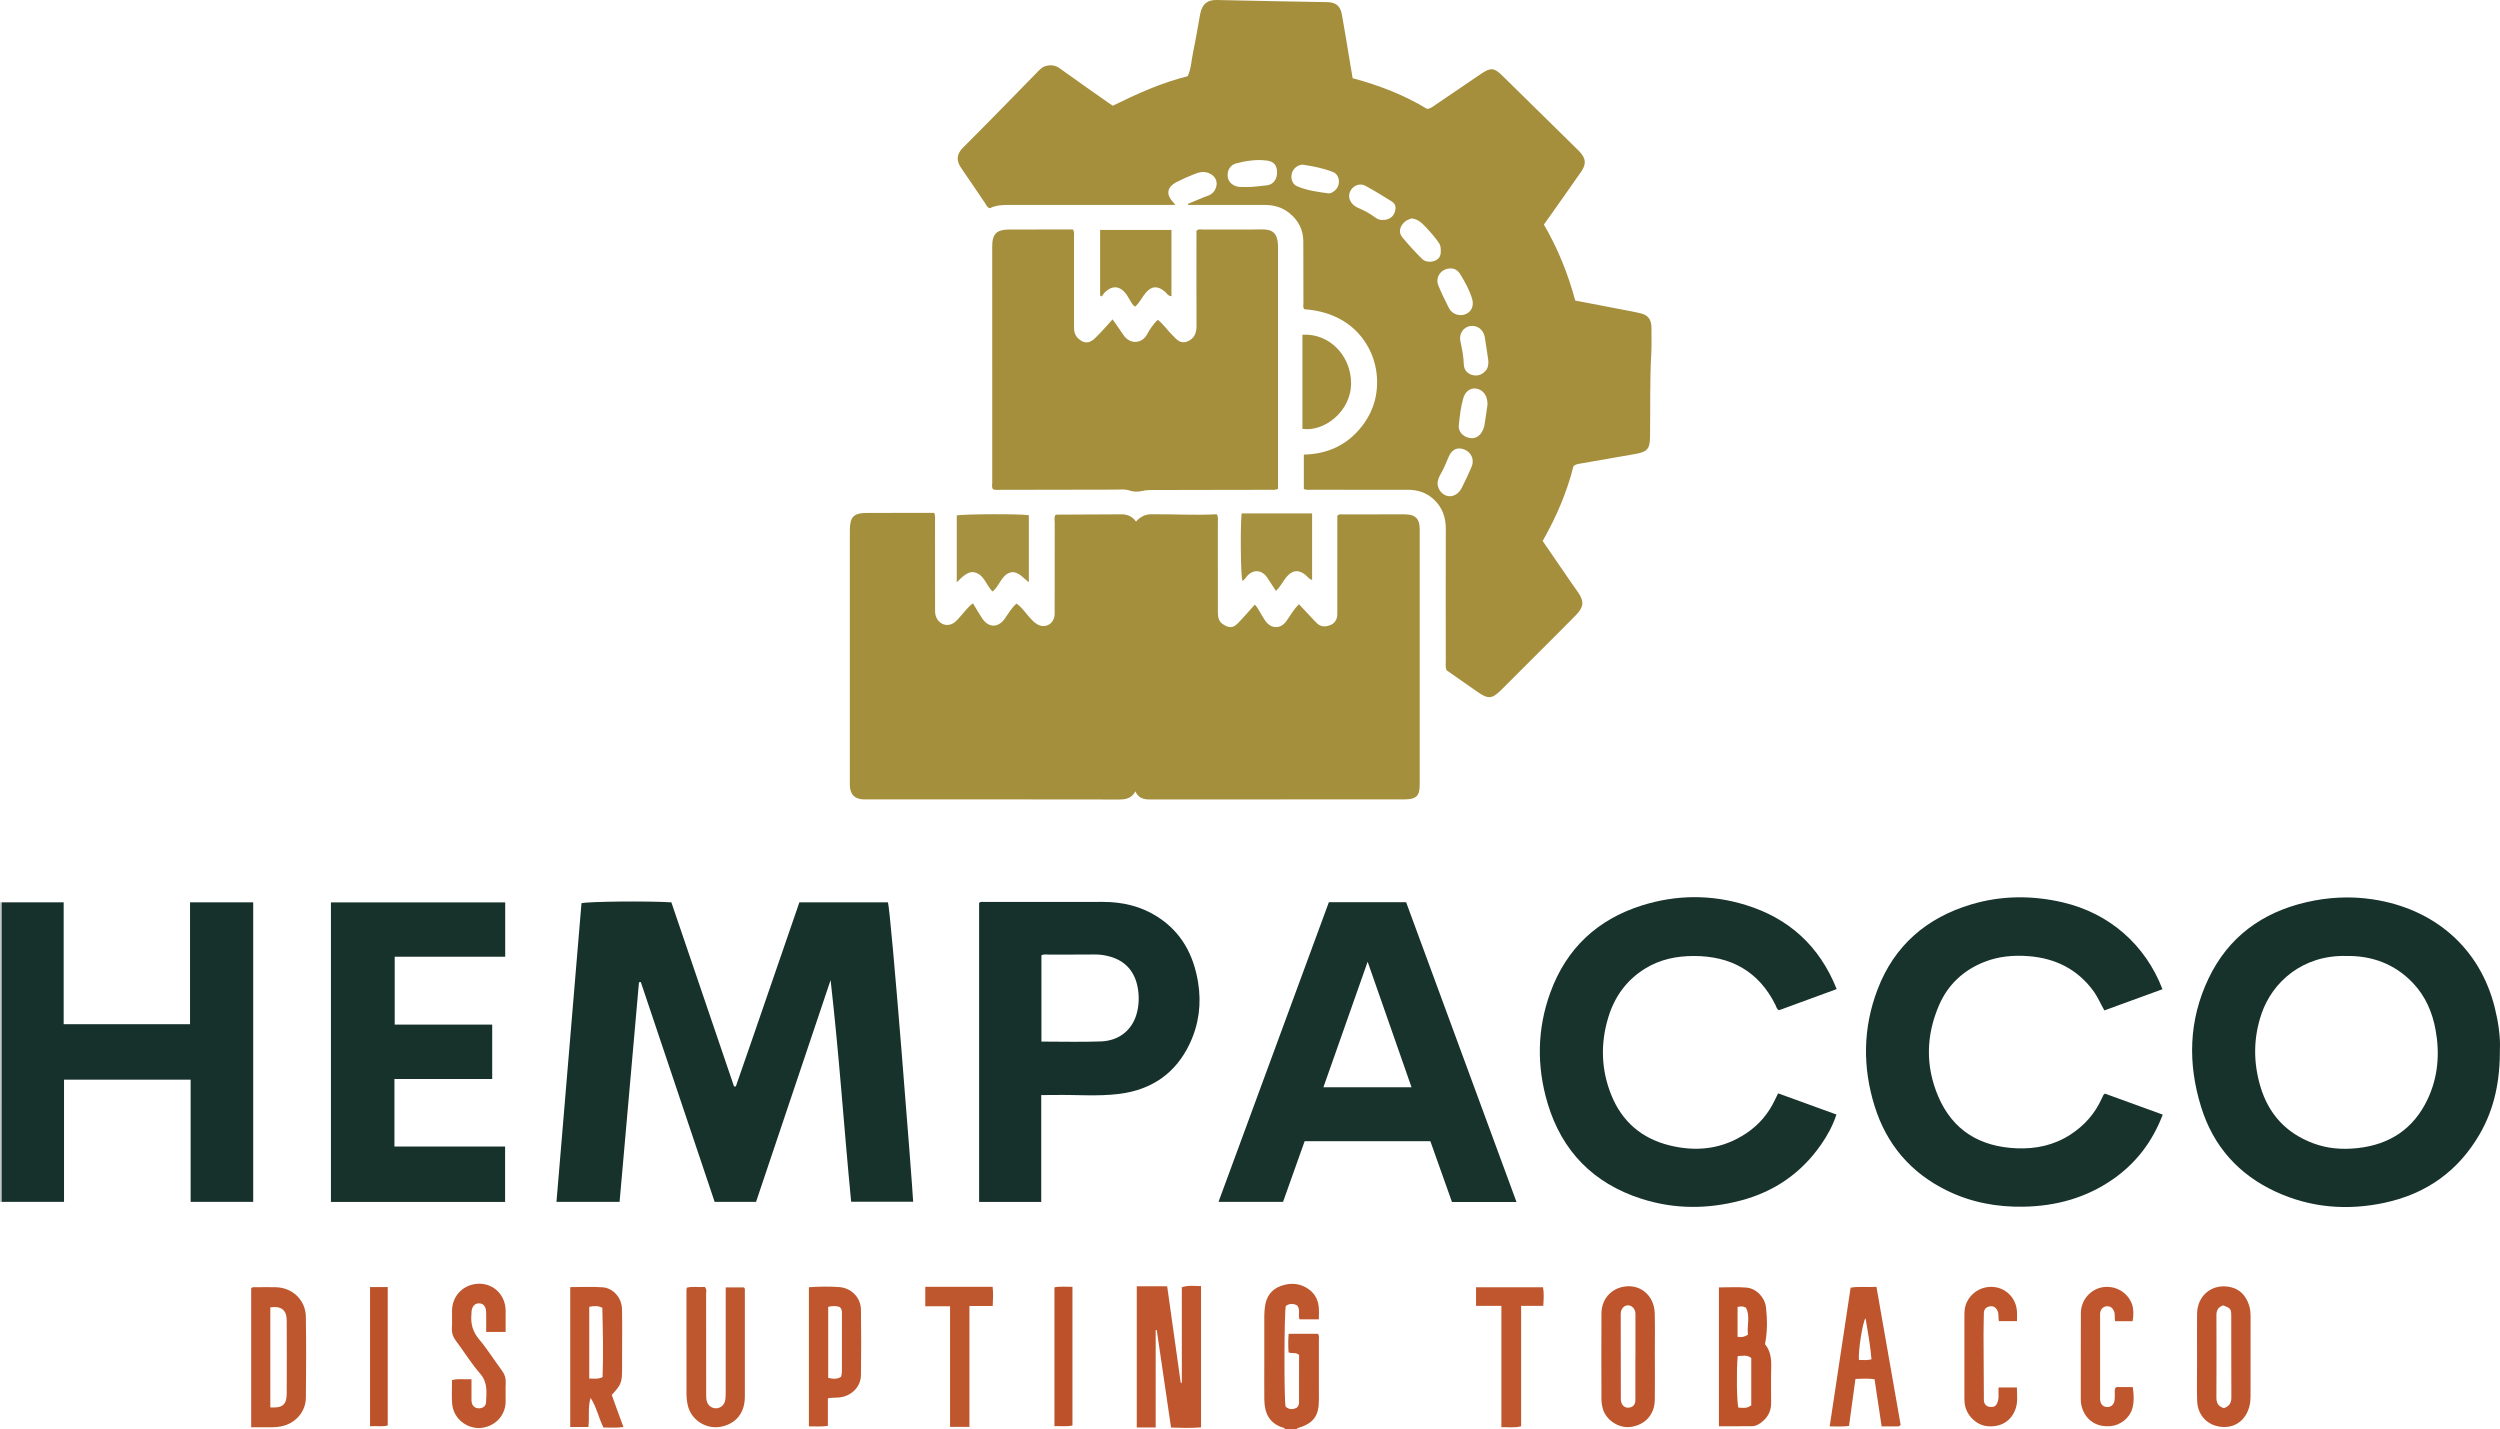 <?xml version="1.0" encoding="iso-8859-1"?>
<!-- Generator: Adobe Illustrator 27.0.0, SVG Export Plug-In . SVG Version: 6.00 Build 0)  -->
<svg version="1.1" id="Layer_1" xmlns="http://www.w3.org/2000/svg" xmlns:xlink="http://www.w3.org/1999/xlink" x="0px" y="0px"
	 viewBox="0 0 1527.171 873.195" style="enable-background:new 0 0 1527.171 873.195;" xml:space="preserve">
<g>
	<path style="fill:#BF572E;" d="M785,873.195c-0.091-0.539-0.428-0.878-0.928-1.022c-8.566-2.471-11.624-8.784-11.734-17.03
		c-0.097-7.331-0.021-14.665-0.021-21.998c0-9.666,0.002-19.331-0.002-28.997c-0.001-2,0.154-3.973,0.414-5.966
		c0.808-6.195,3.988-10.646,9.823-12.687c6.125-2.142,12.16-1.665,17.494,2.507c3.482,2.724,5.216,6.443,5.574,10.768
		c0.189,2.286,0.034,4.602,0.034,7.164c-4.109,0-7.872,0-11.801,0c-1.102-2.561,0.745-5.629-1.431-8.47
		c-2.148-1.18-4.587-1.4-6.959,0.305c-1.011,3.993-1.115,56.76-0.146,61.448c2.081,1.938,4.389,1.972,6.842,0.68
		c0.962-0.82,1.365-1.983,1.372-3.122c0.057-9.797,0.033-19.595,0.033-29.082c-2.018-1.904-4.253-0.546-6.415-1.599
		c-0.28-3.562-0.268-7.3,0.033-11.312c6.069,0,11.984,0,17.848,0c1.074,1.253,0.625,2.647,0.629,3.923
		c0.037,12.165,0.03,24.331,0.02,36.496c-0.008,9.928-3.37,14.333-13.102,17.27c-0.243,0.073-0.388,0.474-0.578,0.722
		C789.667,873.195,787.333,873.195,785,873.195z"/>
	<path style="fill:#C4C7C5;" d="M1.002,734.194c-0.334,0-0.668,0-1.002,0.001c0-61,0-122,0-183c0.336,0.001,0.672,0.002,1.007,0.004
		C1.005,612.197,1.004,673.195,1.002,734.194z"/>
	<path style="fill:#A58F3D;" d="M943.107,137.184c8.597,14.67,14.781,30.18,19.158,46.411c11.68,2.242,23.07,4.425,34.458,6.617
		c1.466,0.282,2.92,0.625,4.384,0.917c5.497,1.096,7.647,3.546,7.715,9.214c0.066,5.497,0.139,11.009-0.156,16.494
		c-0.897,16.647-0.456,33.307-0.717,49.959c-0.116,7.394-1.552,9.202-8.979,10.53c-11.269,2.014-22.551,3.958-33.833,5.904
		c-1.319,0.228-2.609,0.45-3.926,1.459c-4.013,15.968-10.529,31.169-18.844,45.768c5.615,8.193,11.051,16.139,16.503,24.073
		c1.695,2.468,3.451,4.894,5.15,7.359c3.718,5.394,3.492,8.921-1.205,13.727c-6.988,7.15-14.096,14.182-21.163,21.254
		c-8.245,8.251-16.487,16.505-24.756,24.733c-5.425,5.398-7.88,5.563-14.254,1.104c-6.397-4.475-12.798-8.944-18.939-13.235
		c-0.894-2.132-0.512-3.985-0.514-5.787c-0.031-26.829-0.089-53.657,0.015-80.486c0.027-7.048-2.03-13.097-7.152-17.954
		c-4.432-4.203-9.853-6.039-15.906-6.044c-19.497-0.016-38.993,0.003-58.49-0.023c-1.634-0.002-3.31,0.324-5.177-0.423
		c0-6.821,0-13.711,0-21.052c14.627-0.344,26.603-5.873,35.521-17.386c7.151-9.232,10.083-19.698,9.02-31.32
		c-1.531-16.734-14.011-37.966-44.242-40.088c-1.004-1.139-0.547-2.535-0.552-3.811c-0.054-12.497-0.071-24.995-0.072-37.492
		c0-7.344-3.05-13.134-8.768-17.638c-4.38-3.45-9.401-4.784-14.887-4.777c-13.997,0.017-27.995,0.005-41.993,0.005
		c-1.567,0-3.135,0-4.702,0c-0.033-0.229-0.066-0.458-0.1-0.686c3.342-1.386,6.681-2.777,10.026-4.154
		c1.225-0.505,2.555-0.824,3.678-1.495c2.997-1.791,4.47-5.566,3.524-8.621c-0.863-2.787-4.017-4.925-7.282-5.157
		c-2.26-0.161-4.307,0.609-6.284,1.369c-3.557,1.368-7.048,2.948-10.446,4.678c-6.169,3.142-6.864,7.692-2.088,12.58
		c0.321,0.329,0.548,0.75,1.077,1.487c-1.984,0-3.606,0-5.229,0c-31.994,0-63.989,0.007-95.983-0.008
		c-4.178-0.002-8.322,0.099-11.984,2.018c-1.726-0.416-2.107-1.863-2.825-2.908c-4.896-7.129-9.625-14.375-14.6-21.447
		c-3.402-4.836-2.889-8.819,1.081-12.772c15.23-15.163,30.185-30.603,45.227-45.955c1.527-1.558,3.031-3.206,5.177-3.784
		c2.986-0.804,5.793-0.603,8.519,1.363c9.847,7.103,19.81,14.044,29.732,21.042c0.807,0.569,1.637,1.105,2.736,1.844
		c14.693-7.242,29.626-14.031,45.777-18.025c2.173-4.799,2.279-10.024,3.349-14.999c1.639-7.619,2.829-15.333,4.259-22.997
		c1.184-6.348,4.665-8.706,10.209-8.563c22.478,0.582,44.963,0.856,67.445,1.3c5.265,0.104,7.941,2.314,8.919,7.601
		c1.539,8.321,2.834,16.688,4.235,25.035c0.766,4.566,1.538,9.132,2.331,13.841c16.19,4.32,31.6,10.311,45.513,18.761
		c2.272-0.282,3.517-1.443,4.876-2.366c9.358-6.351,18.695-12.733,28.063-19.071c5.905-3.995,7.991-3.795,12.995,1.122
		c14.974,14.714,29.943,29.432,44.914,44.15c0.713,0.701,1.435,1.394,2.125,2.117c4.033,4.229,4.409,7.632,1.07,12.451
		c-6.158,8.886-12.429,17.694-18.658,26.531C945.935,133.245,944.669,134.998,943.107,137.184z M764.071,114.199
		c2.705-0.262,6.344-0.486,9.942-0.999c3.825-0.546,6.092-3.601,6.105-7.808c0.013-4.178-1.769-6.66-5.883-7.257
		c-6.447-0.935-12.85,0.057-19.065,1.673c-3.91,1.017-5.77,4.721-5.129,8.552c0.516,3.081,3.445,5.548,7.13,5.813
		C759.151,114.316,761.15,114.199,764.071,114.199z M908.659,247.183c0.143-5.392-2.611-8.967-6.672-9.781
		c-3.472-0.696-6.868,1.528-8.094,5.781c-1.564,5.423-2.186,11.06-2.77,16.65c-0.395,3.781,2.572,6.889,6.436,7.68
		c3.403,0.696,6.374-0.881,8.033-4.348c0.499-1.043,1.003-2.143,1.187-3.269C907.524,255.315,908.146,250.714,908.659,247.183z
		 M885.509,303.126c2.821,0.066,5.675-1.702,7.411-5.098c2.186-4.277,4.23-8.638,6.089-13.067c1.739-4.142-0.185-8.508-4.211-10.25
		c-4.361-1.888-7.849-0.351-9.915,4.494c-1.559,3.657-3.001,7.355-5.062,10.783c-0.672,1.117-1.151,2.409-1.447,3.683
		C877.312,298.254,880.956,303.02,885.509,303.126z M886.195,163.998c-5.844-0.065-9.655,5.374-7.556,10.409
		c1.974,4.737,4.199,9.383,6.553,13.946c1.904,3.689,6.699,5.135,10.365,3.448c3.443-1.585,4.915-5.122,3.724-9.2
		c-1.596-5.462-4.39-10.377-7.322-15.186C890.619,165.216,888.465,163.878,886.195,163.998z M909.175,220.307
		c-0.714-4.756-1.374-9.52-2.155-14.265c-0.792-4.81-4.774-7.68-9.262-6.797c-3.93,0.773-6.609,4.736-5.659,9.135
		c1.019,4.717,1.949,9.394,2.098,14.245c0.095,3.083,1.929,5.457,4.839,6.35c3.002,0.921,5.836,0.264,8.207-2.195
		C909.09,224.864,909.281,222.711,909.175,220.307z M862.169,133.427c-1.305,0.553-2.886,0.99-4.166,2.172
		c-2.981,2.754-3.837,6.321-1.4,9.307c3.778,4.628,7.878,9.018,12.104,13.246c2.209,2.21,6.211,2.181,8.827,0.622
		c2.788-1.66,2.677-4.349,2.563-7.052c-0.082-1.94-1.112-3.473-2.227-4.92c-2.64-3.427-5.474-6.684-8.541-9.751
		C867.366,135.088,865.208,133.738,862.169,133.427z M844.439,134.39c3.913,0.022,6.393-1.66,7.52-4.682
		c1.026-2.753,0.605-5.149-1.712-6.608c-5.339-3.361-10.738-6.647-16.277-9.662c-3.042-1.655-6.867-0.275-8.688,2.56
		c-1.84,2.866-1.476,6.031,0.99,8.675c1.043,1.119,2.347,1.867,3.716,2.459c3.52,1.522,6.89,3.306,9.947,5.623
		C841.473,133.923,843.155,134.438,844.439,134.39z M795.83,100.598c-2.873,0.027-5.579,1.995-6.563,4.936
		c-1.026,3.067-0.064,6.856,2.971,8.178c6.074,2.646,12.677,3.528,19.211,4.394c1.449,0.192,2.861-0.778,4.013-1.755
		c3.669-3.114,3.134-9.543-1.158-11.253C808.458,102.767,802.269,101.576,795.83,100.598z"/>
	<path style="fill:#A48F3D;" d="M594.361,368.549c2.03,3.342,3.718,6.395,5.668,9.271c3.907,5.765,9.692,5.777,13.702,0.176
		c2.212-3.09,4.043-6.482,7.18-9.284c3.107,2.084,5.176,5.133,7.509,7.869c1.42,1.665,2.895,3.213,4.682,4.449
		c4.677,3.234,10.426,0.622,11.08-5.054c0.152-1.317,0.068-2.663,0.069-3.995c0.008-17.496-0.003-34.992,0.04-52.488
		c0.004-1.616-0.438-3.309,0.36-4.781c0.234-0.16,0.363-0.326,0.494-0.327c13.32-0.077,26.64-0.142,39.961-0.208
		c3.527-0.018,6.489,1.185,8.854,4.434c2.473-2.793,5.426-4.411,9.089-4.454c13.464-0.157,26.919,0.721,40.211-0.015
		c1.11,1.737,0.695,3.265,0.698,4.704c0.035,18.329,0.048,36.658,0.01,54.987c-0.007,3.144,0.417,5.905,3.442,7.721
		c3.661,2.198,5.83,2.193,8.866-0.92c3.481-3.571,6.72-7.378,10.262-11.303c1.764,1.767,2.683,4.055,3.984,6.072
		c1.08,1.674,2.002,3.498,3.322,4.958c3.578,3.955,8.732,3.539,11.929-0.888c2.424-3.357,4.334-7.094,7.71-10.371
		c2.529,2.689,4.983,5.304,7.443,7.912c1.254,1.33,2.43,2.751,3.799,3.95c2.418,2.117,5.295,1.975,7.994,0.844
		c2.63-1.102,4.105-3.329,4.179-6.268c0.067-2.664,0.025-5.332,0.026-7.998c0.003-15.996,0.004-31.992,0.005-47.989
		c0-1.627,0-3.253,0-4.517c1.234-1.166,2.288-0.822,3.24-0.824c12.664-0.027,25.327-0.049,37.991-0.005
		c6.451,0.022,9.095,2.628,9.098,9.079c0.026,51.988,0.024,103.976,0.002,155.963c-0.003,7.047-2.087,9.033-9.369,9.071
		c-8.664,0.045-17.329,0.012-25.994,0.012c-42.99,0-85.98-0.025-128.97,0.042c-3.924,0.006-7.34-0.452-9.353-4.944
		c-2.242,4.123-5.672,4.975-9.881,4.967c-51.154-0.1-102.309-0.065-153.464-0.065c-1,0-2.002,0.027-2.999-0.028
		c-4.843-0.269-7.364-2.51-8.009-7.233c-0.179-1.311-0.079-2.662-0.079-3.994c-0.002-50.821-0.001-101.643,0-152.464
		c0-0.333-0.001-0.667,0.001-1c0.057-7.939,2.422-10.273,10.543-10.296c9.331-0.026,18.662-0.006,27.993-0.006
		c4.301,0,8.602,0,13.045,0c0.743,2.067,0.446,3.9,0.449,5.673c0.031,17.496,0.021,34.992,0.035,52.488
		c0.001,1.821-0.113,3.634,0.637,5.404c2.145,5.061,7.652,6.492,11.762,2.905c1.369-1.195,2.507-2.658,3.74-4.007
		C589.464,373.459,591.226,370.797,594.361,368.549z"/>
	<path style="fill:#17322B;" d="M390.328,600.062c-3.94,44.62-7.88,89.241-11.841,134.107c-12.827,0-25.401,0-38.549,0
		c5.097-60.886,10.186-121.671,15.271-182.413c3.889-1.079,40.278-1.451,54.903-0.548c12.702,37.319,25.482,74.866,38.262,112.414
		c0.37,0.025,0.739,0.051,1.109,0.076c13.077-37.392,25.791-74.912,38.837-112.51c18.078,0,36.03,0,54.038,0
		c1.809,3.901,15.133,174.742,15.459,182.929c-12.401,0-24.796,0-37.879,0c-2.168-22.404-4.048-45.047-5.978-67.687
		c-1.922-22.543-4.013-45.073-6.579-67.727c-15.162,45.108-30.324,90.217-45.542,135.491c-8.446,0-16.711,0-25.285,0
		c-15.048-44.796-30.085-89.558-45.122-134.32C391.064,599.937,390.696,600,390.328,600.062z"/>
	<path style="fill:#A58F3D;" d="M679.633,195.084c2.352,3.378,4.505,6.321,6.503,9.368c4.179,6.373,11.61,5.374,14.557-0.172
		c1.688-3.176,3.765-6.252,6.539-8.96c3.462,2.762,5.897,6.339,8.895,9.366c2.575,2.599,4.89,5.682,9.31,3.841
		c4.353-1.812,5.49-5.275,5.47-9.653c-0.08-17.49-0.03-34.981-0.028-52.472c0-1.829,0-3.657,0-5.349
		c1.2-1.338,2.625-0.832,3.89-0.836c11.994-0.039,23.989,0.109,35.98-0.077c6.365-0.099,9.525,1.958,9.944,9.474
		c0.056,0.997,0.022,1.999,0.022,2.998c-0.001,47.308-0.003,94.617-0.006,141.925c0,1.314,0,2.629,0,4.063
		c-1.882,0.96-3.735,0.599-5.492,0.604c-23.654,0.068-47.308,0.094-70.962,0.13c-2.16,0.003-4.287,0.052-6.436,0.562
		c-2.589,0.615-5.204,0.658-7.862-0.262c-2.699-0.935-5.61-0.545-8.434-0.54c-23.321,0.035-46.641,0.102-69.962,0.127
		c-1.633,0.002-3.309,0.277-4.911-0.335c-0.975-1.192-0.525-2.578-0.525-3.849c-0.025-48.141-0.024-96.283-0.014-144.424
		c0.001-7.776,2.667-10.406,10.531-10.416c11.661-0.015,23.321-0.004,34.982-0.004c1.306,0,2.611,0,3.779,0
		c1.073,1.669,0.658,3.197,0.66,4.631c0.032,18.157,0.041,36.314,0,54.471c-0.006,2.756,0.332,5.273,2.444,7.308
		c3.381,3.257,6.644,3.46,10.081,0.294c2.201-2.027,4.195-4.28,6.243-6.468C676.309,198.854,677.722,197.218,679.633,195.084z"/>
	<path style="fill:#17322B;" d="M1527.134,640.191c0.144,19.986-3.348,37.08-12.424,52.714
		c-13.086,22.542-32.617,36.39-58.023,41.828c-22.756,4.871-45.03,3.09-66.273-6.641c-22.809-10.448-38.33-27.784-45.794-51.794
		c-8.304-26.711-7.635-53.236,4.563-78.683c12.054-25.149,32.504-40.137,59.52-46.442c13.458-3.141,27.075-3.848,40.683-1.796
		c37.803,5.702,65.568,29.791,74.599,66.182C1526.159,624.324,1527.406,633.189,1527.134,640.191z M1433.144,583.973
		c-26.181-0.631-45.004,15.573-51.745,35.556c-4.917,14.577-4.982,29.409-0.602,44.167c5.012,16.887,15.737,28.523,32.318,34.723
		c8.765,3.277,17.713,3.922,26.972,2.924c19.787-2.13,34.316-11.79,42.845-29.807c6.391-13.5,7.538-27.862,4.886-42.42
		c-1.962-10.774-6.222-20.674-13.926-28.733C1462.647,588.618,1448.612,583.711,1433.144,583.973z"/>
	<path style="fill:#16312B;" d="M1.002,734.194c0.002-60.999,0.004-121.997,0.006-182.996c12.474,0,24.948,0,37.883,0
		c0,24.664,0,49.406,0,74.448c25.856,0,51.254,0,77.197,0c0-24.754,0-49.47,0-74.438c13.129,0,25.717,0,38.588,0
		c0,60.919,0,121.81,0,182.967c-12.681,0-25.271,0-38.227,0c0-24.76,0-49.522,0-74.632c-25.897,0-51.43,0-77.337,0
		c0,24.832,0,49.583,0,74.651C26.162,734.194,13.582,734.194,1.002,734.194z"/>
	<path style="fill:#18322C;" d="M926.395,734.283c-13.48,0-26.1,0-39.421,0c-4.332-12.184-8.746-24.598-13.208-37.148
		c-25.57,0-50.998,0-76.806,0c-4.366,12.27-8.74,24.561-13.184,37.049c-13.008,0-25.918,0-39.428,0
		c22.571-61.283,44.991-122.155,67.427-183.072c15.765,0,31.219,0,47.175,0C881.343,611.931,903.763,672.82,926.395,734.283z
		 M835.45,587.489c-9.144,25.947-18.021,51.138-27.026,76.691c18.326,0,35.894,0,53.838,0
		C853.333,638.639,844.534,613.472,835.45,587.489z"/>
	<path style="fill:#18322C;" d="M1086.2,667.881c12.042,4.379,23.685,8.612,35.616,12.95c-2.234,6.833-5.556,12.876-9.527,18.559
		c-12.095,17.31-28.392,28.535-48.839,33.945c-20.458,5.412-40.803,5.388-60.934-1.104c-29.179-9.411-48.434-29.053-57.151-58.334
		c-6.717-22.561-6.402-45.4,1.71-67.648c9.801-26.879,28.681-44.589,56.015-53.172c21.075-6.618,42.372-6.716,63.329-0.247
		c26.232,8.097,45.025,24.918,55.548,51.372c-11.741,4.304-23.479,8.606-35.163,12.889c-1.542-0.576-1.66-2.059-2.229-3.204
		c-10.276-20.656-27.387-29.937-49.992-29.899c-10.453,0.017-20.444,2.043-29.518,7.611c-11.459,7.032-18.777,17.239-22.628,29.924
		c-4.845,15.959-4.382,31.936,1.846,47.385c6.502,16.127,18.461,26.505,35.457,30.739c16.755,4.174,32.614,2.313,47.169-7.467
		c7.626-5.124,13.368-11.9,17.288-20.216C1084.756,670.775,1085.353,669.603,1086.2,667.881z"/>
	<path style="fill:#18322C;" d="M1321.152,680.888c-6.277,16.486-16.224,29.528-30.204,39.318
		c-16.424,11.501-34.917,16.583-54.87,16.932c-16.394,0.287-32.041-2.656-46.824-9.908c-22.105-10.844-36.814-28.182-44.098-51.51
		c-7.461-23.894-7.164-47.906,1.831-71.407c10.29-26.884,30.06-43.786,57.325-51.882c18.362-5.452,37.073-5.56,55.745-1.213
		c28.356,6.601,50.451,25.763,60.931,53.061c-11.775,4.297-23.545,8.592-35.493,12.952c-2.356-4.121-4.143-8.427-6.917-12.166
		c-9.752-13.146-23.094-19.653-39.127-20.963c-9.374-0.766-18.713,0.071-27.467,3.571c-12.542,5.014-21.953,13.703-27.404,26.203
		c-8.04,18.437-8.463,37.243-0.652,55.71c8.879,20.992,25.625,30.98,48.113,31.877c11.76,0.469,22.759-1.914,32.759-8.405
		c8.462-5.492,14.865-12.705,19.035-21.895c0.342-0.755,0.675-1.517,1.071-2.242c0.146-0.267,0.465-0.439,0.944-0.868
		C1297.354,672.234,1309,676.469,1321.152,680.888z"/>
	<path style="fill:#16312B;" d="M636.057,668.925c0,22.037,0,43.606,0,65.314c-12.886,0-25.293,0-37.943,0
		c0-61.084,0-121.966,0-182.7c1.06-0.925,2.106-0.568,3.05-0.569c24.158-0.025,48.316,0.004,72.473-0.029
		c12.07-0.016,23.408,2.611,33.629,9.215c14.513,9.377,21.889,23.266,24.604,39.886c2.116,12.957,0.526,25.588-5.084,37.467
		c-8.57,18.147-23.25,28.198-42.981,30.706c-13.419,1.706-26.952,0.375-40.429,0.702
		C641.092,668.972,638.804,668.925,636.057,668.925z M636.181,636.275c12.372,0,24.362,0.341,36.324-0.097
		c11.68-0.427,19.9-7.603,22.278-18.609c1.059-4.899,1.081-9.952,0.105-14.824c-1.884-9.41-7.488-15.773-16.853-18.404
		c-3.019-0.848-6.142-1.314-9.356-1.275c-9.33,0.114-18.663,0.023-27.995,0.059c-1.443,0.006-2.95-0.34-4.504,0.391
		C636.181,601.003,636.181,618.435,636.181,636.275z"/>
	<path style="fill:#17322B;" d="M202.159,734.219c0-61.151,0-121.905,0-182.965c35.502,0,70.858,0,106.456,0
		c0,10.914,0,21.672,0,33.164c-7.409,0.05-14.822,0.017-22.234,0.023c-7.497,0.006-14.993,0.001-22.49,0.001
		c-7.472,0-14.944,0-22.779,0c0,13.848,0,27.396,0,41.451c19.741,0,39.498,0,59.559,0c0,11.227,0,21.959,0,33.217
		c-19.774,0-39.653,0-59.721,0c0,13.933,0,27.344,0,41.254c22.52,0,44.91,0,67.599,0c0,11.541,0,22.585,0,33.855
		C273.102,734.219,237.845,734.219,202.159,734.219z"/>
	<path style="fill:#BF562D;" d="M733.683,785.634c0,28.874,0,57.427,0,86.297c-6.26,0.489-12.151,0.31-18.325,0.122
		c-2.931-19.993-5.832-39.78-8.733-59.566c-0.218,0.01-0.436,0.02-0.653,0.03c0,19.748,0,39.496,0,59.465c-4.013,0-7.616,0-11.555,0
		c0-28.653,0-57.326,0-86.23c6.1,0,12.033,0,18.573,0c2.757,19.627,5.521,39.3,8.284,58.973c0.225-0.002,0.449-0.005,0.674-0.007
		c0-19.426,0-38.852,0-58.379C726.126,784.937,729.852,785.669,733.683,785.634z"/>
	<path style="fill:#BF562D;" d="M373.711,852.107c1.248,3.487,2.409,6.767,3.597,10.037c1.129,3.107,2.287,6.204,3.533,9.577
		c-4.198,0.652-8.122,0.27-12.219,0.299c-2.923-5.905-4.179-12.441-7.847-18.089c-1.771,5.798-0.598,11.704-1.337,17.793
		c-3.611,0-7.179,0-11.102,0c0-28.247,0-56.628,0-85.46c6.558,0,13.19-0.381,19.757,0.107c6.587,0.489,11.715,6.422,11.864,13.34
		c0.216,9.99,0.056,19.988,0.056,29.982c0,2.166,0,4.333,0,6.499C380.012,844.499,379.464,845.922,373.711,852.107z
		 M359.957,798.259c0,14.823,0,29.207,0,43.864c2.709-0.096,5.161,0.566,8.14-0.894c0.546-14.027,0.168-28.212-0.153-42.346
		C365.179,797.46,362.762,797.813,359.957,798.259z"/>
	<path style="fill:#BF572E;" d="M153.432,871.877c0-28.594,0-56.666,0-84.819c0.774-1.11,2.033-0.724,3.143-0.735
		c3.994-0.039,7.99-0.095,11.981,0.001c10.123,0.244,18.13,7.861,18.28,18.016c0.244,16.471,0.199,32.95,0.021,49.423
		c-0.094,8.702-6.364,15.785-14.932,17.525c-1.618,0.329-3.286,0.534-4.935,0.562C162.544,871.927,158.095,871.877,153.432,871.877z
		 M165.132,859.751c7.551,0.449,9.995-1.677,10.018-8.562c0.05-14.83,0.062-29.66-0.008-44.49c-0.03-6.468-3.224-9.005-10.01-8.084
		C165.132,818.865,165.132,839.14,165.132,859.751z"/>
	<path style="fill:#BF572E;" d="M443.318,786.438c3.98,0,7.561,0,11.114,0c0.81,0.656,0.573,1.541,0.574,2.332
		c0.014,21.498,0.047,42.996-0.005,64.494c-0.023,9.586-5.1,16.094-13.913,18.146c-9.315,2.169-18.907-3.746-20.977-13.062
		c-0.502-2.259-0.753-4.62-0.759-6.935c-0.055-20.998-0.031-41.996-0.023-62.994c0-0.486,0.093-0.972,0.179-1.817
		c3.68-0.95,7.456-0.109,11.006-0.47c1.414,1.497,0.821,3.067,0.824,4.474c0.043,20.165,0.024,40.33,0.04,60.494
		c0.001,1.492-0.038,3.025,0.274,4.466c0.621,2.867,3.009,4.74,5.666,4.721c2.697-0.019,5.087-1.873,5.654-4.74
		c0.351-1.777,0.332-3.643,0.334-5.469c0.021-19.498,0.012-38.996,0.012-58.495C443.318,789.949,443.318,788.314,443.318,786.438z"
		/>
	<path style="fill:#BE532A;" d="M1078.179,821.112c3.16,3.779,3.955,8.532,3.807,13.693c-0.215,7.482-0.053,14.975-0.06,22.463
		c-0.005,5.259-2.449,9.182-6.669,12.13c-1.529,1.068-3.171,1.839-5.072,1.843c-6.619,0.014-13.238,0.005-20.137,0.005
		c0-28.298,0-56.325,0-84.799c5.671,0,11.312-0.396,16.872,0.107c6,0.543,11.239,5.965,11.912,12.368
		C1079.595,806.168,1079.699,813.496,1078.179,821.112z M1061.51,828.403c-0.853,8.825-0.573,28.054,0.406,31.483
		c5.044,0.271,5.044,0.271,7.869-1.389c0-9.751,0-19.474,0-28.965C1067.053,827.427,1064.395,828.314,1061.51,828.403z
		 M1061.429,798.383c0,6.275,0,12.19,0,18.234c2.294,0.404,4.151,0.156,6.367-1.347c-0.826-5.442,1.588-11.266-1.327-16.516
		C1064.653,797.857,1063.194,797.931,1061.429,798.383z"/>
	<path style="fill:#BE552C;" d="M1010.897,828.662c0,8.814,0.118,17.63-0.033,26.442c-0.155,9.069-5.884,15.352-14.766,16.563
		c-7.138,0.973-14.98-4.059-16.947-11.023c-0.536-1.897-0.868-3.92-0.876-5.887c-0.063-17.462-0.1-34.924,0.002-52.385
		c0.049-8.242,5.156-14.508,12.81-16.22c10.398-2.325,19.432,4.885,19.737,16.07c0.241,8.807,0.048,17.627,0.048,26.441
		C1010.882,828.662,1010.889,828.662,1010.897,828.662z M998.998,829.228c0.012,0,0.024,0,0.036,0
		c0-7.972,0.001-15.945-0.001-23.917c0-1.162,0.088-2.338-0.052-3.485c-0.317-2.597-2.262-4.443-4.537-4.45
		c-2.028-0.007-3.886,1.708-4.295,4.113c-0.165,0.971-0.088,1.987-0.088,2.983c0.009,16.111,0.017,32.221,0.049,48.332
		c0.003,1.317-0.066,2.713,0.327,3.934c0.668,2.077,2.279,3.344,4.524,3.143c2.174-0.195,3.709-1.431,3.978-3.75
		c0.133-1.148,0.058-2.322,0.058-3.485C998.999,844.84,998.998,837.034,998.998,829.228z"/>
	<path style="fill:#BE552C;" d="M1342.108,828.53c0-8.661-0.076-17.322,0.019-25.982c0.125-11.4,9.443-18.795,20.506-16.276
		c5.915,1.347,9.377,5.439,11.218,10.971c0.785,2.36,0.959,4.866,0.951,7.393c-0.05,15.989-0.031,31.978-0.02,47.966
		c0.001,2.171-0.137,4.305-0.687,6.428c-2.244,8.667-8.711,13.041-16.256,12.657c-8.986-0.458-15.303-6.834-15.652-15.679
		c-0.276-6.985-0.079-13.988-0.09-20.983c-0.003-2.165,0-4.33,0-6.495C1342.1,828.53,1342.104,828.53,1342.108,828.53z
		 M1358.525,860.176c3.359-1.147,4.564-3.263,4.546-6.545c-0.095-16.64-0.027-33.28-0.073-49.92
		c-0.011-4.155-0.439-4.58-4.921-6.292c-2.845,0.918-4.147,2.775-4.132,5.922c0.079,16.806,0.071,33.613-0.009,50.419
		C1353.919,857.03,1355.067,859.189,1358.525,860.176z"/>
	<path style="fill:#BE552C;" d="M1149.43,871.36c-1.495-9.955-2.899-19.301-4.326-28.801c-3.864-0.63-7.627-0.35-11.669-0.218
		c-1.318,9.637-2.614,19.116-3.928,28.719c-3.873,0.565-7.464,0.227-11.807,0.278c4.289-28.422,8.513-56.421,12.784-84.725
		c5.088-0.954,10.193-0.105,15.774-0.554c4.979,28.4,9.917,56.573,14.784,84.336c-0.889,1.114-1.598,0.951-2.234,0.956
		C1155.824,871.371,1152.839,871.36,1149.43,871.36z M1139.607,805.203c-1.825,2.465-4.579,20.283-4.038,25.523
		c2.399,0.066,4.824,0.355,7.67-0.354C1142.535,821.917,1141.015,813.69,1139.607,805.203z"/>
	<path style="fill:#BF562D;" d="M494.131,786.339c6.351-0.422,12.481-0.573,18.591-0.093c7.377,0.579,13.089,6.373,13.205,13.797
		c0.209,13.305,0.156,26.618,0.005,39.925c-0.076,6.631-4.864,11.87-11.321,13.387c-2.767,0.65-5.597,0.241-8.889,0.793
		c0,5.667,0,11.227,0,16.88c-4.14,0.59-7.727,0.276-11.592,0.288C494.131,842.964,494.131,814.917,494.131,786.339z
		 M505.922,798.303c0,14.729,0,28.992,0,43.418c2.828,0.6,5.37,0.956,7.88-0.707c0.177-1,0.496-1.972,0.498-2.944
		c0.036-11.989,0.03-23.978,0.02-35.968c-0.001-1.345-0.111-2.681-1.465-3.709C510.756,797.62,508.502,797.714,505.922,798.303z"/>
	<path style="fill:#BF562D;" d="M308.882,813.626c-4.064,0-7.644,0-11.895,0c0-4.121,0.074-8.07-0.022-12.013
		c-0.087-3.568-1.71-5.457-4.416-5.444c-2.674,0.013-4.33,2.007-4.533,5.468c-0.019,0.332,0.026,0.669-0.008,0.999
		c-0.608,5.852,0.713,10.858,4.707,15.577c5.035,5.949,9.163,12.658,13.839,18.923c1.796,2.407,2.536,4.873,2.377,7.855
		c-0.204,3.82,0.02,7.661-0.064,11.491c-0.189,8.651-6.972,15.245-15.479,15.817c-7.632,0.514-16.512-5.148-17.211-15.142
		c-0.324-4.63-0.055-9.302-0.055-14.106c3.937-1.071,7.68-0.243,11.89-0.568c0,3.746-0.012,7.033,0.006,10.321
		c0.007,1.33-0.106,2.699,0.167,3.98c0.51,2.39,2.381,3.666,4.75,3.498c2.329-0.164,3.88-1.521,3.974-3.722
		c0.26-6.041,1.152-11.976-3.554-17.391c-5.434-6.253-9.818-13.41-14.807-20.062c-1.789-2.385-2.684-4.783-2.488-7.802
		c0.237-3.649-0.02-7.328,0.071-10.99c0.231-9.231,7.513-16.187,16.8-16.133c8.92,0.052,15.839,7.129,15.941,16.357
		C308.921,804.826,308.882,809.113,308.882,813.626z"/>
	<path style="fill:#A69140;" d="M628.495,314.728c0,13.341,0,26.716,0,40.962c-3.364-2.502-5.542-5.757-9.794-6.233
		c-6.77,0.651-7.692,8.114-12.396,11.905c-4.094-3.976-5.138-11.194-12.267-11.926c-3.902,0.38-6.397,3.167-9.573,6.274
		c0-14.164,0-27.469,0-40.822C587.797,313.998,622.826,313.809,628.495,314.728z"/>
	<path style="fill:#A69140;" d="M801.525,354.289c-1.997-0.544-2.82-2.131-4.067-3.118c-4.184-3.309-7.729-3.008-11.326,1.003
		c-2.43,2.71-3.836,6.212-6.72,8.782c-1.789-2.734-3.508-5.371-5.238-8.001c-3.57-5.431-9.128-4.983-12.509-0.877
		c-0.815,0.989-1.448,2.252-2.78,2.765c-0.967-3.524-1.285-32.459-0.424-41.218c14.206,0,28.45,0,43.064,0
		C801.525,327.012,801.525,340.495,801.525,354.289z"/>
	<path style="fill:#A58F3D;" d="M672.028,180.518c0-13.259,0-26.518,0-40.05c14.541,0,28.917,0,43.575,0c0,13.462,0,26.857,0,40.478
		c-2.017-0.043-2.873-1.886-4.151-2.937c-4.339-3.572-7.968-3.352-11.583,0.885c-2.256,2.644-3.626,5.966-6.467,8.439
		c-1.658-0.92-2.27-2.681-3.237-4.123c-0.829-1.237-1.457-2.621-2.37-3.787c-3.784-4.837-8.244-5.194-12.71-1.021
		c-0.824,0.77-1.397,1.808-2.086,2.723C672.676,180.922,672.352,180.72,672.028,180.518z"/>
	<path style="fill:#BF562D;" d="M1302.749,807.061c-3.43,0-6.886,0-10.678,0c-0.508-1.956,0.103-3.99-0.611-5.855
		c-0.81-2.115-2.109-3.359-4.437-3.247c-2.22,0.107-3.861,1.774-4.116,4.197c-0.104,0.988-0.024,1.996-0.024,2.995
		c0,15.649,0,31.298,0,46.947c0,0.999-0.071,2.005,0.022,2.995c0.248,2.636,1.651,4.188,3.881,4.407
		c2.473,0.242,4.466-1.193,4.891-3.928c0.304-1.953,0.119-3.98,0.17-5.974c0.017-0.645-0.069-1.331,0.653-1.999
		c0.696-0.579,1.737-0.25,2.699-0.269c2.47-0.05,4.942-0.017,7.637-0.017c0.686,4.573,0.9,8.862-0.238,13
		c-1.651,6.007-7.41,10.433-13.525,10.897c-7.442,0.565-13.398-2.699-16.329-8.963c-1.067-2.281-1.651-4.649-1.646-7.208
		c0.038-17.647-0.036-35.294,0.046-52.94c0.036-7.868,5.847-14.58,13.335-15.779c7.768-1.243,15.248,3.093,17.89,10.37
		C1303.317,799.304,1303.475,803.261,1302.749,807.061z"/>
	<path style="fill:#BE552C;" d="M1232.112,807.029c-3.93,0-7.363,0-11.033,0c-0.536-2.011,0.034-4.054-0.721-5.92
		c-0.976-2.414-2.579-3.532-4.971-3.061c-2.223,0.438-3.482,1.767-3.51,4.138c-0.052,4.488-0.207,8.977-0.195,13.465
		c0.032,12.642,0.125,25.284,0.198,37.926c0.005,0.832-0.07,1.681,0.071,2.491c0.362,2.07,1.768,3.187,3.753,3.406
		c1.969,0.218,3.606-0.411,4.37-2.49c0.522-1.421,0.858-2.844,0.78-4.381c-0.082-1.616-0.018-3.239-0.018-5.06
		c3.903,0,7.319,0,11.227,0c0.001,4.381,0.649,8.608-0.729,12.809c-2.498,7.616-9.067,11.716-17.436,10.854
		c-6.981-0.719-13.073-7.019-13.772-14.292c-0.127-1.322-0.13-2.659-0.131-3.989c-0.008-16.307-0.009-32.615-0.001-48.922
		c0.001-2.493,0.056-4.96,0.974-7.362c2.766-7.237,10.232-11.576,17.951-10.337c7.277,1.168,12.721,7.246,13.177,14.796
		C1232.205,802.909,1232.112,804.734,1232.112,807.029z"/>
	<path style="fill:#BF572E;" d="M606.42,797.781c-4.836,0-9.267,0-14.22,0c0,24.84,0,49.233,0,73.858c-4.117,0-7.705,0-11.846,0
		c0-24.523,0-48.899,0-73.685c-5.293,0-10.056,0-15.135,0c0-4.142,0-7.881,0-11.882c13.564,0,27.143,0,41.133,0
		C606.848,789.92,606.605,793.622,606.42,797.781z"/>
	<path style="fill:#A58F3D;" d="M795.605,204.481c16.288-1.042,29.625,12.625,29.734,29.428
		c0.113,17.408-16.456,30.053-29.734,28.068C795.605,242.968,795.605,223.916,795.605,204.481z"/>
	<path style="fill:#BF562D;" d="M917.153,797.706c-5.573,0-10.361,0-15.485,0c0-3.861,0-7.424,0-11.34c13.538,0,27.087,0,40.911,0
		c0.68,3.572,0.412,7.291,0.163,11.331c-4.506,0-8.786,0-13.531,0c0,24.681,0,49.053,0,73.576
		c-4.134,1.041-7.859,0.455-12.058,0.565C917.153,847.118,917.153,822.76,917.153,797.706z"/>
	<path style="fill:#BD5129;" d="M226.056,786.232c3.696,0,7.11,0,10.787,0c0,28.21,0,56.245,0,84.549
		c-3.395,0.933-6.969,0.121-10.787,0.462C226.056,842.813,226.056,814.791,226.056,786.232z"/>
	<path style="fill:#BD5129;" d="M655.122,786.086c0,28.657,0,56.576,0,84.69c-3.637,0.836-7.203,0.259-10.99,0.42
		c0-28.433,0-56.461,0-84.8C647.667,785.679,651.208,786.141,655.122,786.086z"/>
</g>
</svg>
